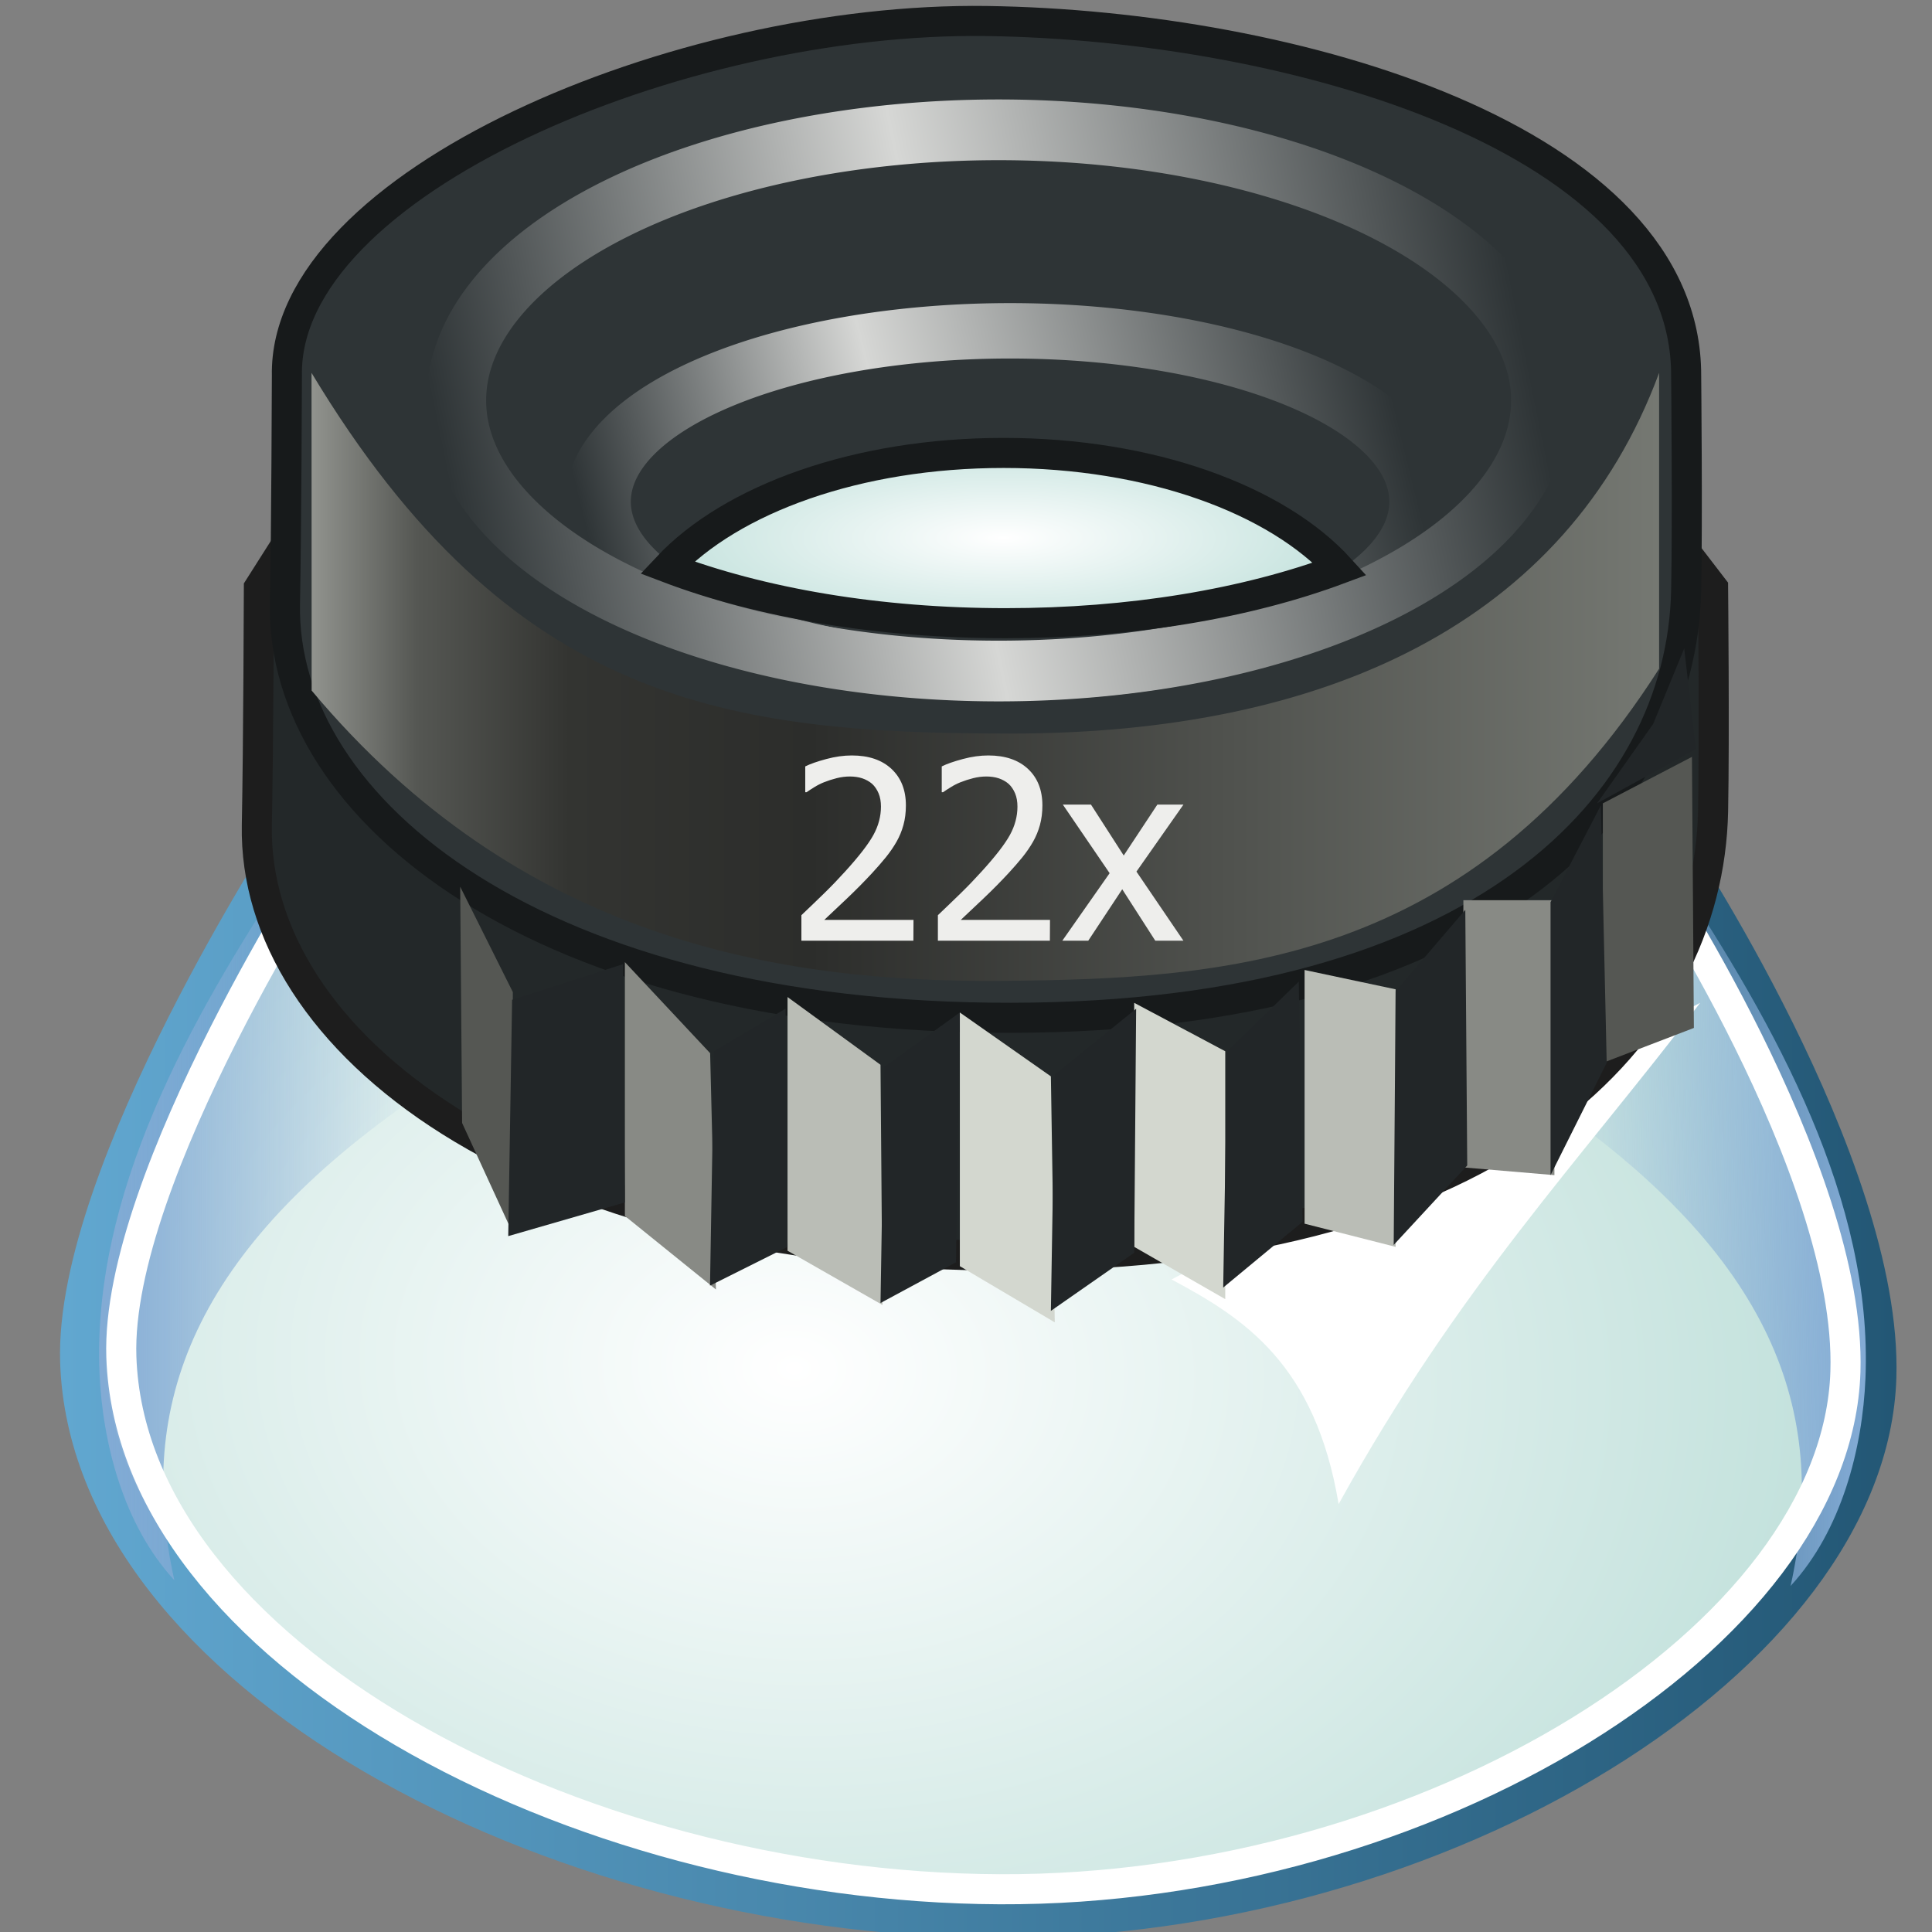<?xml version="1.0" encoding="UTF-8" standalone="no"?>
<!-- Created with Inkscape (http://www.inkscape.org/) -->

<svg
   xmlns:dc="http://purl.org/dc/elements/1.1/"
   xmlns:cc="http://creativecommons.org/ns#"
   xmlns:rdf="http://www.w3.org/1999/02/22-rdf-syntax-ns#"
   xmlns:svg="http://www.w3.org/2000/svg"
   xmlns="http://www.w3.org/2000/svg"
   xmlns:xlink="http://www.w3.org/1999/xlink"
   xmlns:sodipodi="http://sodipodi.sourceforge.net/DTD/sodipodi-0.dtd"
   xmlns:inkscape="http://www.inkscape.org/namespaces/inkscape"
   width="16"
   height="16"
   id="svg10797"
   version="1.1"
   inkscape:version="0.48.2 r9819"
   sodipodi:docname="inspect.svg">
  <rect width="100%" height="100%" fill="#808080" stroke="none"/>
  <defs
     id="defs10799">
    <linearGradient
       id="linearGradient11600">
      <stop
         style="stop-color:#61a7d0;stop-opacity:1;"
         offset="0"
         id="stop11602" />
      <stop
         style="stop-color:#235775;stop-opacity:1;"
         offset="1"
         id="stop11604" />
    </linearGradient>
    <linearGradient
       inkscape:collect="always"
       id="linearGradient11588">
      <stop
         style="stop-color:#83abd5;stop-opacity:1;"
         offset="0"
         id="stop11590" />
      <stop
         style="stop-color:#83abd5;stop-opacity:0;"
         offset="1"
         id="stop11592" />
    </linearGradient>
    <linearGradient
       inkscape:collect="always"
       id="linearGradient11580">
      <stop
         style="stop-color:#83abd5;stop-opacity:1;"
         offset="0"
         id="stop11582" />
      <stop
         style="stop-color:#83abd5;stop-opacity:0;"
         offset="1"
         id="stop11584" />
    </linearGradient>
    <linearGradient
       id="linearGradient11549">
      <stop
         style="stop-color:#91938e;stop-opacity:1;"
         offset="0"
         id="stop11551" />
      <stop
         id="stop11561"
         offset="0.078"
         style="stop-color:#555753;stop-opacity:1;" />
      <stop
         id="stop11559"
         offset="0.191"
         style="stop-color:#333431;stop-opacity:1;" />
      <stop
         id="stop11557"
         offset="0.37"
         style="stop-color:#2c2d2b;stop-opacity:1;" />
      <stop
         style="stop-color:#757872;stop-opacity:1;"
         offset="1"
         id="stop11553" />
    </linearGradient>
    <linearGradient
       id="linearGradient11530">
      <stop
         style="stop-color:#ffffff;stop-opacity:1;"
         offset="0"
         id="stop11532" />
      <stop
         style="stop-color:#c4e2dd;stop-opacity:1;"
         offset="1"
         id="stop11534" />
    </linearGradient>
    <linearGradient
       id="linearGradient11460">
      <stop
         id="stop11462"
         offset="0"
         style="stop-color:#2e3436;stop-opacity:1" />
      <stop
         style="stop-color:#d6d7d5;stop-opacity:1;"
         offset="0.383"
         id="stop11464" />
      <stop
         id="stop11466"
         offset="1"
         style="stop-color:#2e3436;stop-opacity:1" />
    </linearGradient>
    <linearGradient
       id="linearGradient11406">
      <stop
         style="stop-color:#2e3436;stop-opacity:1"
         offset="0"
         id="stop11408" />
      <stop
         id="stop11422"
         offset="0.466"
         style="stop-color:#d6d7d5;stop-opacity:1;" />
      <stop
         style="stop-color:#2e3436;stop-opacity:1"
         offset="1"
         id="stop11410" />
    </linearGradient>
    <linearGradient
       inkscape:collect="always"
       xlink:href="#linearGradient11406"
       id="linearGradient11412"
       x1="4.569"
       y1="8.374"
       x2="24.624"
       y2="4.195"
       gradientUnits="userSpaceOnUse" />
    <linearGradient
       inkscape:collect="always"
       xlink:href="#linearGradient11460"
       id="linearGradient11412-8"
       x1="4.569"
       y1="8.374"
       x2="24.624"
       y2="4.195"
       gradientUnits="userSpaceOnUse" />
    <linearGradient
       id="linearGradient11406-8">
      <stop
         style="stop-color:#2e3436;stop-opacity:1"
         offset="0"
         id="stop11408-1" />
      <stop
         id="stop11422-8"
         offset="0.466"
         style="stop-color:#d6d7d5;stop-opacity:1;" />
      <stop
         style="stop-color:#2e3436;stop-opacity:1"
         offset="1"
         id="stop11410-6" />
    </linearGradient>
    <linearGradient
       y2="4.195"
       x2="24.624"
       y1="8.374"
       x1="4.569"
       gradientUnits="userSpaceOnUse"
       id="linearGradient11440"
       xlink:href="#linearGradient11406-8"
       inkscape:collect="always" />
    <radialGradient
       inkscape:collect="always"
       xlink:href="#linearGradient11530"
       id="radialGradient11536"
       cx="16.37"
       cy="9.866"
       fx="16.37"
       fy="9.866"
       r="5.734"
       gradientTransform="matrix(0.508,0,0,0.145,-0.006,19.024)"
       gradientUnits="userSpaceOnUse" />
    <radialGradient
       inkscape:collect="always"
       xlink:href="#linearGradient11530"
       id="radialGradient11544"
       cx="13.097"
       cy="23.332"
       fx="13.097"
       fy="23.332"
       r="15.738"
       gradientTransform="matrix(0.53,0.022,-0.014,0.386,-0.037,18.039)"
       gradientUnits="userSpaceOnUse" />
    <linearGradient
       inkscape:collect="always"
       xlink:href="#linearGradient11549"
       id="linearGradient11555"
       x1="5.09"
       y1="12.13"
       x2="27.059"
       y2="12.13"
       gradientUnits="userSpaceOnUse"
       gradientTransform="matrix(0.508,0,0,0.508,-0.006,15.444)" />
    <linearGradient
       inkscape:collect="always"
       xlink:href="#linearGradient11580"
       id="linearGradient11586"
       x1="0.759"
       y1="20.882"
       x2="6.303"
       y2="20.882"
       gradientUnits="userSpaceOnUse"
       gradientTransform="matrix(0.479,0,0,0.521,0.457,15.253)" />
    <linearGradient
       inkscape:collect="always"
       xlink:href="#linearGradient11588"
       id="linearGradient11594"
       x1="31.167"
       y1="20.882"
       x2="25.86"
       y2="20.971"
       gradientUnits="userSpaceOnUse"
       gradientTransform="matrix(0.479,0,0,0.521,0.457,15.253)" />
    <linearGradient
       inkscape:collect="always"
       xlink:href="#linearGradient11600"
       id="linearGradient11606"
       x1="0.098"
       y1="23.286"
       x2="31.823"
       y2="23.286"
       gradientUnits="userSpaceOnUse"
       gradientTransform="matrix(0.479,0,0,0.521,0.457,15.253)" />
  </defs>
  <sodipodi:namedview
     id="base"
     pagecolor="#ffffff"
     bordercolor="#666666"
     borderopacity="1.0"
     inkscape:pageopacity="0.0"
     inkscape:pageshadow="2"
     inkscape:zoom="44.791208"
     inkscape:cx="4.9899042"
     inkscape:cy="6.6177324"
     inkscape:current-layer="layer1"
     showgrid="true"
     inkscape:grid-bbox="true"
     inkscape:document-units="px"
     inkscape:window-width="2560"
     inkscape:window-height="1468"
     inkscape:window-x="0"
     inkscape:window-y="0"
     inkscape:window-maximized="1" />
  <g
     id="layer1"
     inkscape:label="Layer 1"
     inkscape:groupmode="layer"
     transform="translate(0,-16)">
    <path
       style="color:#000000;fill:url(#radialGradient11544);fill-opacity:1;stroke:url(#linearGradient11606);stroke-width:0.374;stroke-linecap:butt;stroke-linejoin:miter;stroke-miterlimit:4;stroke-opacity:1;stroke-dasharray:none;stroke-dashoffset:0;marker:none;visibility:visible;display:inline;overflow:visible;enable-background:accumulate"
       d="m 2.475,22.908 c 0,0 -1.842,2.817 -1.79,4.37 0.084,2.528 3.865,4.567 7.558,4.583 3.693,0.016 7.205,-2.18 7.275,-4.456 0.054,-1.741 -1.714,-4.39 -1.714,-4.39 z"
       id="path11384"
       inkscape:connector-curvature="0"
       sodipodi:nodetypes="cszscc" />
    <path
       sodipodi:nodetypes="ccscc"
       inkscape:connector-curvature="0"
       id="path11578"
       d="M 3.476,25.063 C 1.594,26.354 1.123,27.639 1.444,29.087 1.022,28.629 0.848,27.948 0.824,27.366 0.764,25.899 1.557,24.46 2.407,23.178 z"
       style="fill:url(#linearGradient11586);fill-opacity:1;stroke:none" />
    <path
       style="fill:url(#linearGradient11594);fill-opacity:1;stroke:none"
       d="m 12.797,25.109 c 1.882,1.292 2.353,2.576 2.032,4.025 0.422,-0.458 0.596,-1.14 0.62,-1.721 0.06,-1.466 -0.733,-2.906 -1.583,-4.187 z"
       id="path11576"
       inkscape:connector-curvature="0"
       sodipodi:nodetypes="ccscc" />
    <path
       sodipodi:nodetypes="cszscc"
       inkscape:connector-curvature="0"
       id="path11572"
       d="m 2.728,23.032 c 0,0 -1.773,2.71 -1.723,4.205 0.081,2.432 3.721,4.394 7.275,4.409 3.554,0.015 6.935,-2.097 7.003,-4.287 0.052,-1.675 -1.65,-4.223 -1.65,-4.223 z"
       style="color:#000000;fill:none;stroke:#ffffff;stroke-width:0.249;stroke-linecap:butt;stroke-linejoin:miter;stroke-miterlimit:4;stroke-opacity:1;stroke-dasharray:none;stroke-dashoffset:0;marker:none;visibility:visible;display:inline;overflow:visible;enable-background:accumulate" />
    <path
       style="fill:#ffffff;fill-opacity:1;stroke:none"
       d="m 9.702,26.596 c 0.609,0.324 1.19,0.705 1.384,1.86 0.998,-1.805 1.996,-2.839 2.994,-4.151 z"
       id="path11574"
       inkscape:connector-curvature="0"
       sodipodi:nodetypes="cccc" />
    <path
       sodipodi:nodetypes="cszscccccc"
       inkscape:connector-curvature="0"
       id="path11382"
       d="m 2.144,20.868 c 0,0 -0.004,1.311 -0.017,1.966 -0.034,1.782 2.219,3.572 6.263,3.565 4.044,-0.007 5.761,-1.842 5.797,-3.682 0.012,-0.616 0,-1.849 0,-1.849 l -0.228,-0.297 -3.02,3.113 -5.364,-0.017 -3.219,-3.133 z"
       style="color:#000000;fill:#232829;fill-opacity:1;stroke:#1d1d1d;stroke-width:0.249;stroke-linecap:butt;stroke-linejoin:miter;stroke-miterlimit:4;stroke-opacity:1;stroke-dasharray:none;stroke-dashoffset:0;marker:none;visibility:visible;display:inline;overflow:visible;enable-background:accumulate" />
    <path
       style="color:#000000;fill:#2e3436;stroke:#171a1b;stroke-width:0.249;stroke-linecap:butt;stroke-linejoin:miter;stroke-miterlimit:4;stroke-opacity:1;stroke-dasharray:none;stroke-dashoffset:0;marker:none;visibility:visible;display:inline;overflow:visible;enable-background:accumulate"
       d="m 8.17,16.174 c -2.547,-0.036 -5.825,1.347 -5.794,2.937 0,0 -0.004,1.258 -0.016,1.889 -0.033,1.716 2.123,3.435 6.016,3.429 3.894,-0.006 5.553,-1.769 5.588,-3.54 0.012,-0.593 0,-1.778 0,-1.778 0.005,-1.958 -3.247,-2.901 -5.794,-2.937 z"
       id="path10816"
       inkscape:connector-curvature="0"
       sodipodi:nodetypes="zcssscz" />
    <path
       style="color:#000000;fill:url(#linearGradient11555);fill-opacity:1;fill-rule:nonzero;stroke:none;stroke-width:0.5;marker:none;visibility:visible;display:inline;overflow:visible;enable-background:accumulate"
       d="m 2.58,19.088 c 1.653,2.747 3.459,2.986 5.788,2.987 2.607,9.97e-4 4.606,-0.917 5.372,-2.987 l 0,2.45 c -1.566,2.454 -3.585,2.567 -5.421,2.585 -1.881,0.018 -4.013,-0.344 -5.738,-2.404 z"
       id="rect11546"
       inkscape:connector-curvature="0"
       sodipodi:nodetypes="csccscc" />
    <path
       sodipodi:type="arc"
       style="color:#000000;fill:none;stroke:url(#linearGradient11412-8);stroke-width:1.633;stroke-linecap:butt;stroke-linejoin:miter;stroke-miterlimit:4;stroke-opacity:1;stroke-dasharray:none;stroke-dashoffset:0;marker:none;visibility:visible;display:inline;overflow:visible;enable-background:accumulate"
       id="path11353"
       sodipodi:cx="14.981608"
       sodipodi:cy="6.7885895"
       sodipodi:rx="10.277163"
       sodipodi:ry="5.0359674"
       d="m 25.259,6.789 a 10.277,5.036 0 1 1 -20.554,0 10.277,5.036 0 1 1 20.554,0 z"
       transform="matrix(0.332,0,0,0.281,3.391,18.247)" />
    <path
       sodipodi:type="arc"
       style="color:#000000;fill:none;stroke:url(#linearGradient11412);stroke-width:1.13;stroke-linecap:butt;stroke-linejoin:miter;stroke-miterlimit:4;stroke-opacity:1;stroke-dasharray:none;stroke-dashoffset:0;marker:none;visibility:visible;display:inline;overflow:visible;enable-background:accumulate"
       id="path11335"
       sodipodi:cx="14.981608"
       sodipodi:cy="6.7885895"
       sodipodi:rx="10.277163"
       sodipodi:ry="5.0359674"
       d="m 25.259,6.789 a 10.277,5.036 0 1 1 -20.554,0 10.277,5.036 0 1 1 20.554,0 z"
       transform="matrix(0.437,0,0,0.445,1.723,16.295)" />
    <path
       id="path11328"
       style="color:#000000;fill:url(#radialGradient11536);fill-opacity:1;fill-rule:nonzero;stroke:#171a1b;stroke-width:0.249;stroke-linecap:butt;stroke-linejoin:miter;stroke-miterlimit:4;stroke-opacity:1;stroke-dasharray:none;stroke-dashoffset:0;marker:none;visibility:visible;display:inline;overflow:visible;enable-background:accumulate"
       d="m 8.328,21.161 c -1.05,0 -2.024,-0.165 -2.803,-0.461 0.534,-0.57 1.579,-0.949 2.786,-0.949 1.212,0 2.261,0.383 2.786,0.96 -0.779,0.291 -1.737,0.45 -2.768,0.45 z"
       inkscape:connector-curvature="0"
       sodipodi:nodetypes="scscs" />
    <path
       style="color:#000000;fill:#888a85;fill-opacity:1;fill-rule:nonzero;stroke:none;stroke-width:1;marker:none;visibility:visible;display:inline;overflow:visible;enable-background:accumulate"
       d="m 5.175,23.968 0.706,0.754 0.048,1.957 -0.754,-0.609 z"
       id="rect11469"
       inkscape:connector-curvature="0"
       sodipodi:nodetypes="ccccc" />
    <path
       style="color:#000000;fill:#babdb6;fill-opacity:1;fill-rule:nonzero;stroke:none;stroke-width:1;marker:none;visibility:visible;display:inline;overflow:visible;enable-background:accumulate"
       d="m 6.522,24.257 0.77,0.561 0.016,1.989 -0.786,-0.449 z"
       id="rect11471"
       inkscape:connector-curvature="0"
       sodipodi:nodetypes="ccccc" />
    <path
       style="color:#000000;fill:#d3d7cf;fill-opacity:1;fill-rule:nonzero;stroke:none;stroke-width:1;marker:none;visibility:visible;display:inline;overflow:visible;enable-background:accumulate"
       d="m 7.949,24.385 0.754,0.529 0.032,2.037 -0.786,-0.465 z"
       id="rect11473"
       inkscape:connector-curvature="0"
       sodipodi:nodetypes="ccccc" />
    <path
       style="color:#000000;fill:#d3d7cf;fill-opacity:1;fill-rule:nonzero;stroke:none;stroke-width:1;marker:none;visibility:visible;display:inline;overflow:visible;enable-background:accumulate"
       d="m 9.393,24.305 0.754,0.401 0,2.053 -0.754,-0.433 z"
       id="rect11475"
       inkscape:connector-curvature="0"
       sodipodi:nodetypes="ccccc" />
    <path
       style="color:#000000;fill:#babdb6;fill-opacity:1;fill-rule:nonzero;stroke:none;stroke-width:1;marker:none;visibility:visible;display:inline;overflow:visible;enable-background:accumulate"
       d="m 10.804,24.033 0.754,0.16 0,2.133 -0.754,-0.192 z"
       id="rect11477"
       inkscape:connector-curvature="0"
       sodipodi:nodetypes="ccccc" />
    <path
       style="color:#000000;fill:#888a85;fill-opacity:1;fill-rule:nonzero;stroke:none;stroke-width:1;marker:none;visibility:visible;display:inline;overflow:visible;enable-background:accumulate"
       d="m 12.119,23.455 0.754,0 0,2.277 -0.754,-0.064 z"
       id="rect11479"
       inkscape:connector-curvature="0"
       sodipodi:nodetypes="ccccc" />
    <path
       style="color:#000000;fill:#555753;fill-opacity:1;fill-rule:nonzero;stroke:none;stroke-width:1;marker:none;visibility:visible;display:inline;overflow:visible;enable-background:accumulate"
       d="m 13.274,22.653 0.738,-0.385 0.016,2.245 -0.754,0.289 z"
       id="rect11481"
       inkscape:connector-curvature="0"
       sodipodi:nodetypes="ccccc" />
    <path
       style="color:#000000;fill:#555753;fill-opacity:1;fill-rule:nonzero;stroke:none;stroke-width:1;marker:none;visibility:visible;display:inline;overflow:visible;enable-background:accumulate"
       d="m 3.811,23.343 0.436,0.873 0,1.998 -0.42,-0.914 z"
       id="rect11483"
       inkscape:connector-curvature="0"
       sodipodi:nodetypes="ccccc" />
    <path
       style="fill:#222628;fill-opacity:1;stroke:none"
       d="m 4.241,24.28 0.918,-0.295 0.016,1.973 -0.966,0.279 z"
       id="path11493"
       inkscape:connector-curvature="0"
       sodipodi:nodetypes="ccccc" />
    <path
       inkscape:connector-curvature="0"
       id="path11495"
       d="m 5.913,24.706 0.593,-0.353 0.016,1.973 -0.642,0.321 z"
       style="fill:#222628;fill-opacity:1;stroke:none"
       sodipodi:nodetypes="ccccc" />
    <path
       style="fill:#222628;fill-opacity:1;stroke:none"
       d="M 7.324,24.835 7.949,24.385 7.917,26.454 7.292,26.791 z"
       id="path11497"
       inkscape:connector-curvature="0"
       sodipodi:nodetypes="ccccc" />
    <path
       inkscape:connector-curvature="0"
       id="path11499"
       d="m 8.735,24.899 0.674,-0.545 -0.016,2.021 -0.69,0.481 z"
       style="fill:#222628;fill-opacity:1;stroke:none"
       sodipodi:nodetypes="ccccc" />
    <path
       style="fill:#222628;fill-opacity:1;stroke:none"
       d="m 10.163,24.706 0.593,-0.577 0.032,1.989 -0.658,0.545 z"
       id="path11501"
       inkscape:connector-curvature="0"
       sodipodi:nodetypes="ccccc" />
    <path
       inkscape:connector-curvature="0"
       id="path11503"
       d="m 11.558,24.209 0.577,-0.674 0.016,2.117 -0.609,0.658 z"
       style="fill:#222628;fill-opacity:1;stroke:none"
       sodipodi:nodetypes="ccccc" />
    <path
       style="fill:#222628;fill-opacity:1;stroke:none"
       d="m 12.841,23.471 0.417,-0.802 0.048,2.133 -0.465,0.93 z"
       id="path11505"
       inkscape:connector-curvature="0"
       sodipodi:nodetypes="ccccc" />
    <path
       inkscape:connector-curvature="0"
       id="path11507"
       d="m 14.044,22.204 -0.096,-0.834 -0.257,0.625 -0.465,0.658 z"
       style="fill:#222628;fill-opacity:1;stroke:none"
       sodipodi:nodetypes="ccccc" />
    <g
       style="font-size:4.533px;font-style:normal;font-variant:normal;font-weight:normal;font-stretch:normal;text-align:start;line-height:125%;letter-spacing:0px;word-spacing:0px;writing-mode:lr-tb;text-anchor:start;fill:#eeeeec;fill-opacity:1;stroke:none;font-family:Tahoma;-inkscape-font-specification:Tahoma"
       id="text11509"
       transform="matrix(0.456,0,0,0.456,0.841,16.224)">
      <path
         d="m 14.744,16.593 -2.034,0 0,-0.463 c 0.146,-0.139 0.284,-0.271 0.414,-0.398 0.13,-0.127 0.257,-0.259 0.381,-0.396 0.251,-0.276 0.422,-0.497 0.513,-0.663 0.091,-0.166 0.137,-0.338 0.137,-0.515 -10e-7,-0.091 -0.014,-0.172 -0.043,-0.241 -0.029,-0.069 -0.068,-0.127 -0.118,-0.173 -0.052,-0.044 -0.111,-0.077 -0.179,-0.1 -0.068,-0.022 -0.142,-0.033 -0.224,-0.033 -0.078,3e-6 -0.158,0.01 -0.238,0.03 -0.08,0.02 -0.158,0.045 -0.231,0.074 -0.062,0.025 -0.122,0.055 -0.179,0.091 -0.058,0.035 -0.104,0.066 -0.139,0.091 l -0.024,0 0,-0.469 c 0.091,-0.046 0.219,-0.09 0.382,-0.134 0.163,-0.044 0.318,-0.065 0.464,-0.065 0.307,4e-6 0.547,0.082 0.721,0.245 0.174,0.163 0.261,0.384 0.261,0.663 -2e-6,0.128 -0.015,0.247 -0.045,0.356 -0.03,0.109 -0.072,0.21 -0.125,0.303 -0.055,0.096 -0.12,0.191 -0.197,0.286 -0.077,0.094 -0.158,0.187 -0.243,0.279 -0.139,0.15 -0.293,0.307 -0.464,0.469 -0.17,0.162 -0.307,0.291 -0.408,0.385 l 1.62,0 z"
         id="path11564"
         inkscape:connector-curvature="0" />
      <path
         d="m 17.223,16.593 -2.034,0 0,-0.463 c 0.146,-0.139 0.284,-0.271 0.414,-0.398 0.13,-0.127 0.257,-0.259 0.381,-0.396 0.251,-0.276 0.422,-0.497 0.513,-0.663 0.091,-0.166 0.137,-0.338 0.137,-0.515 -1e-6,-0.091 -0.014,-0.172 -0.043,-0.241 -0.029,-0.069 -0.068,-0.127 -0.118,-0.173 -0.052,-0.044 -0.111,-0.077 -0.179,-0.1 -0.068,-0.022 -0.142,-0.033 -0.224,-0.033 -0.078,3e-6 -0.158,0.01 -0.238,0.03 -0.08,0.02 -0.158,0.045 -0.231,0.074 -0.062,0.025 -0.122,0.055 -0.179,0.091 -0.058,0.035 -0.104,0.066 -0.139,0.091 l -0.024,0 0,-0.469 c 0.091,-0.046 0.219,-0.09 0.382,-0.134 0.163,-0.044 0.318,-0.065 0.464,-0.065 0.307,4e-6 0.547,0.082 0.721,0.245 0.174,0.163 0.261,0.384 0.261,0.663 -2e-6,0.128 -0.015,0.247 -0.045,0.356 -0.03,0.109 -0.072,0.21 -0.125,0.303 -0.055,0.096 -0.12,0.191 -0.197,0.286 -0.077,0.094 -0.158,0.187 -0.243,0.279 -0.139,0.15 -0.293,0.307 -0.464,0.469 -0.17,0.162 -0.307,0.291 -0.408,0.385 l 1.62,0 z"
         id="path11566"
         inkscape:connector-curvature="0" />
      <path
         d="m 19.648,16.593 -0.511,0 -0.6,-0.934 -0.617,0.934 -0.471,0 0.859,-1.226 -0.85,-1.246 0.511,0 0.595,0.925 0.611,-0.925 0.474,0 -0.854,1.217 z"
         id="path11568"
         inkscape:connector-curvature="0" />
    </g>
  </g>
</svg>
